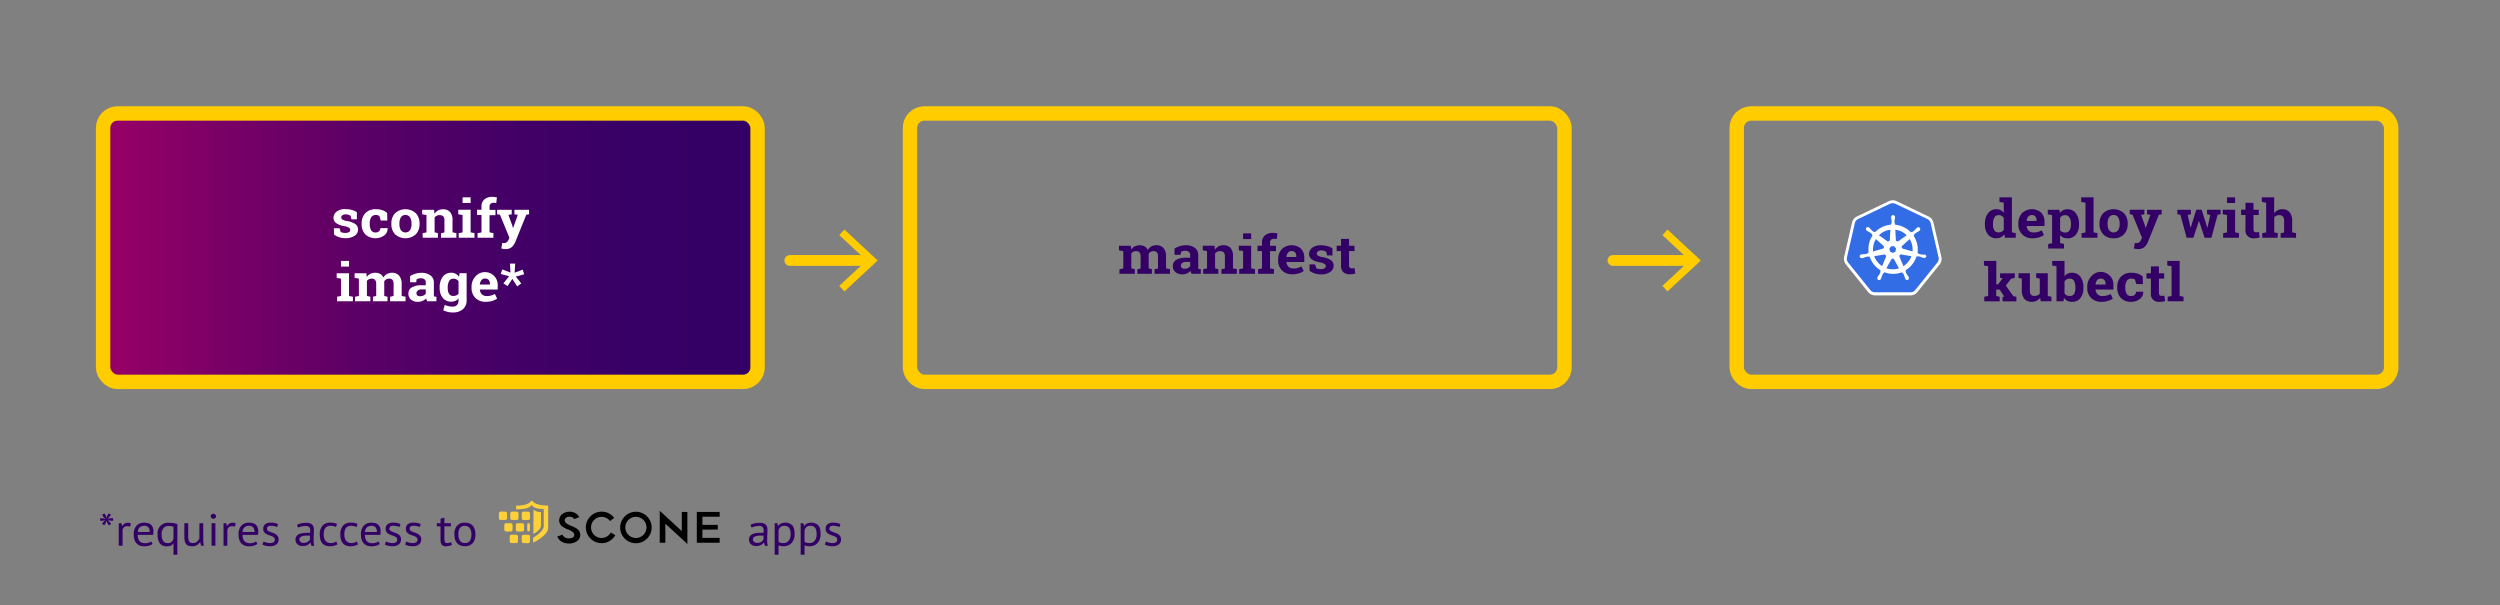 <svg id="Ebene_1" data-name="Ebene 1" xmlns="http://www.w3.org/2000/svg" xmlns:xlink="http://www.w3.org/1999/xlink" viewBox="0 0 1388 336"><rect x="0" y="0" width="1388" height="336" fill="#808080" stroke="none"/><defs><style>.cls-1,.cls-2,.cls-4{fill:none;}.cls-2,.cls-4,.cls-6{stroke:#fc0;}.cls-2,.cls-6{stroke-miterlimit:10;stroke-width:8px;}.cls-3{fill:#306;}.cls-4{stroke-linecap:round;stroke-linejoin:round;stroke-width:6px;}.cls-5{fill:#fc0;}.cls-6{fill:url(#Unbenannter_Verlauf_5);}.cls-7{fill:#fff;}.cls-8{clip-path:url(#clip-path);}.cls-9{fill:#ffd138;}.cls-10{fill:#326de6;}</style><linearGradient id="Unbenannter_Verlauf_5" x1="57.24" y1="137.5" x2="420.59" y2="137.5" gradientUnits="userSpaceOnUse"><stop offset="0" stop-color="#906"/><stop offset="0.19" stop-color="#780066"/><stop offset="0.4" stop-color="#5a0066"/><stop offset="0.61" stop-color="#406"/><stop offset="0.81" stop-color="#370066"/><stop offset="1" stop-color="#306"/></linearGradient><clipPath id="clip-path"><rect class="cls-1" x="277" y="278" width="122.55" height="24"/></clipPath></defs><rect class="cls-2" x="505.22" y="63" width="363.36" height="149" rx="8"/><path class="cls-3" d="M58,285.1l.66,1,.48,1.4.56-1.43.64-1,1.28.65-.69,1.08-1.23,1.2,1.82-.3h1.28v1.4H61.55l-1.71-.3,1.23,1.2.62,1-1.26.7-.69-1.05-.62-1.52-.5,1.45-.67,1-1.33-.7.72-1.05,1.12-1-1.55.3H55.58v-1.4h1.33l1.65.3-1.2-1.1-.69-1.15Z"/><path class="cls-3" d="M72.22,292.4a5,5,0,0,0-1.52-.25,2.65,2.65,0,0,0-1.81.59,2.48,2.48,0,0,0-.83,1.48V303H65.93v-12.5h1.49l.4,1.53h.11a3.84,3.84,0,0,1,1.21-1.31,3.21,3.21,0,0,1,1.8-.47,7.21,7.21,0,0,1,1.73.25Z"/><path class="cls-3" d="M84.73,302a5.87,5.87,0,0,1-2,.95,9,9,0,0,1-2.58.35,6.88,6.88,0,0,1-2.64-.46,4.78,4.78,0,0,1-1.84-1.32,5.81,5.81,0,0,1-1.07-2.07,9.78,9.78,0,0,1-.34-2.7,7,7,0,0,1,1.52-4.87,5.56,5.56,0,0,1,4.35-1.68,9.27,9.27,0,0,1,1.81.19,4.27,4.27,0,0,1,1.63.71,3.78,3.78,0,0,1,1.17,1.49,6.05,6.05,0,0,1,.45,2.54,11.13,11.13,0,0,1-.16,1.82H76.46a7.25,7.25,0,0,0,.24,2,3.69,3.69,0,0,0,.75,1.43,3.3,3.3,0,0,0,1.32.9,5.51,5.51,0,0,0,2,.31,5.72,5.72,0,0,0,1.81-.3,3.9,3.9,0,0,0,1.36-.7Zm-4.59-10.05a3.83,3.83,0,0,0-2.52.78,3.75,3.75,0,0,0-1.13,2.65H83.1a3.65,3.65,0,0,0-.77-2.66A3,3,0,0,0,80.14,291.92Z"/><path class="cls-3" d="M98.47,308H96.33v-6.25h-.1a3.67,3.67,0,0,1-1.35,1.16,5,5,0,0,1-2.15.39,4.75,4.75,0,0,1-3.94-1.58,7.74,7.74,0,0,1-1.28-4.92A5.8,5.8,0,0,1,94,290.25a13.18,13.18,0,0,1,2.65.25,9.06,9.06,0,0,1,1.83.52Zm-5.36-6.45a3.24,3.24,0,0,0,2.13-.64,3.62,3.62,0,0,0,1.09-2v-6.41a6.45,6.45,0,0,0-2.72-.47,3.63,3.63,0,0,0-2.86,1.16,5.29,5.29,0,0,0-1,3.59,9.05,9.05,0,0,0,.19,1.94,4.58,4.58,0,0,0,.58,1.51,2.84,2.84,0,0,0,1,1A3.18,3.18,0,0,0,93.11,301.52Z"/><path class="cls-3" d="M104.5,290.47v7.13a10.73,10.73,0,0,0,.12,1.71,3.42,3.42,0,0,0,.41,1.23,1.82,1.82,0,0,0,.8.73,2.83,2.83,0,0,0,1.28.25,3.62,3.62,0,0,0,1.28-.21,3.34,3.34,0,0,0,1-.59,4.23,4.23,0,0,0,.77-.86,4.5,4.5,0,0,0,.55-1v-8.35h2.13v8.95c0,.6,0,1.23.07,1.87a11.77,11.77,0,0,0,.23,1.68h-1.47l-.53-2H111a5,5,0,0,1-1.65,1.62,4.83,4.83,0,0,1-2.64.65,6.67,6.67,0,0,1-1.88-.23,2.91,2.91,0,0,1-1.36-.84,3.89,3.89,0,0,1-.83-1.61,10.17,10.17,0,0,1-.28-2.57v-7.55Z"/><path class="cls-3" d="M117,286.67a1.32,1.32,0,0,1,.42-1,1.39,1.39,0,0,1,1-.42,1.53,1.53,0,0,1,1.09.42,1.29,1.29,0,0,1,.46,1,1.17,1.17,0,0,1-.46.95,1.59,1.59,0,0,1-1.09.38,1.44,1.44,0,0,1-1-.38A1.19,1.19,0,0,1,117,286.67Zm.46,3.8h2.13V303h-2.13Z"/><path class="cls-3" d="M130.4,292.4a5,5,0,0,0-1.52-.25,2.67,2.67,0,0,0-1.82.59,2.53,2.53,0,0,0-.83,1.48V303H124.1v-12.5h1.49L126,292h.11a3.94,3.94,0,0,1,1.21-1.31,3.27,3.27,0,0,1,1.81-.47,7.28,7.28,0,0,1,1.73.25Z"/><path class="cls-3" d="M142.91,302a6,6,0,0,1-2,.95,9,9,0,0,1-2.57.35,6.81,6.81,0,0,1-2.64-.46,4.7,4.7,0,0,1-1.84-1.32,5.66,5.66,0,0,1-1.07-2.07,9.76,9.76,0,0,1-.35-2.7,7,7,0,0,1,1.52-4.87,5.58,5.58,0,0,1,4.35-1.68,9.19,9.19,0,0,1,1.81.19,4.2,4.2,0,0,1,1.63.71,3.89,3.89,0,0,1,1.18,1.49,6.05,6.05,0,0,1,.45,2.54,11.13,11.13,0,0,1-.16,1.82h-8.56a7.25,7.25,0,0,0,.24,2,3.81,3.81,0,0,0,.74,1.43,3.3,3.3,0,0,0,1.32.9,5.58,5.58,0,0,0,2,.31,5.78,5.78,0,0,0,1.82-.3,4,4,0,0,0,1.36-.7Zm-4.59-10.05a3.3,3.3,0,0,0-3.66,3.43h6.62a3.64,3.64,0,0,0-.78-2.66A3,3,0,0,0,138.32,291.92Z"/><path class="cls-3" d="M152.59,299.57a1.47,1.47,0,0,0-.48-1.17,4.17,4.17,0,0,0-1.19-.71c-.47-.19-1-.38-1.55-.55a7.41,7.41,0,0,1-1.54-.68,3.9,3.9,0,0,1-1.19-1.06,2.88,2.88,0,0,1-.48-1.75,3.11,3.11,0,0,1,1.09-2.64,4.9,4.9,0,0,1,3-.84,10.34,10.34,0,0,1,2.42.24,10.45,10.45,0,0,1,1.69.56l-.5,1.65a9,9,0,0,0-1.49-.48,7.75,7.75,0,0,0-1.85-.22,3.08,3.08,0,0,0-1.72.38,1.47,1.47,0,0,0-.55,1.3,1.19,1.19,0,0,0,.48,1,5.3,5.3,0,0,0,1.19.65c.47.19,1,.38,1.55.56a7,7,0,0,1,1.54.73,4,4,0,0,1,1.19,1.14,3.1,3.1,0,0,1,.48,1.81,4,4,0,0,1-.28,1.5,2.93,2.93,0,0,1-.86,1.2,4.43,4.43,0,0,1-1.46.79,6.58,6.58,0,0,1-2,.28,10.73,10.73,0,0,1-2.59-.27,8.25,8.25,0,0,1-1.78-.65l.64-1.7a7.72,7.72,0,0,0,1.6.6,7.48,7.48,0,0,0,2,.27,3.83,3.83,0,0,0,1.89-.42A1.6,1.6,0,0,0,152.59,299.57Z"/><path class="cls-3" d="M164.86,291.4a7.92,7.92,0,0,1,2.36-.85,14.24,14.24,0,0,1,2.81-.28,6,6,0,0,1,2.23.35,3.09,3.09,0,0,1,1.28.92,3.05,3.05,0,0,1,.59,1.23,6.88,6.88,0,0,1,.14,1.35c0,1,0,2-.08,2.93s-.08,1.85-.08,2.7c0,.62,0,1.2.08,1.75a7.58,7.58,0,0,0,.3,1.52h-1.58l-.56-1.75h-.13a3.8,3.8,0,0,1-.6.69,3.52,3.52,0,0,1-.87.6,5.49,5.49,0,0,1-1.17.44,5.89,5.89,0,0,1-1.52.17,4.82,4.82,0,0,1-1.59-.25,3.67,3.67,0,0,1-1.27-.71,3.54,3.54,0,0,1-.84-1.11,3.49,3.49,0,0,1-.3-1.48,3.28,3.28,0,0,1,.48-1.83,3.43,3.43,0,0,1,1.34-1.18A7,7,0,0,1,168,296a16.89,16.89,0,0,1,2.68-.19h.73a6.11,6.11,0,0,1,.73.05,11.27,11.27,0,0,0,.08-1.35,2.59,2.59,0,0,0-.58-1.93,3.2,3.2,0,0,0-2.14-.55,8.68,8.68,0,0,0-1,.07c-.35,0-.7.1-1.07.18a10.52,10.52,0,0,0-1,.28,6,6,0,0,0-.87.37Zm3.79,10a4.55,4.55,0,0,0,1.33-.18,4.12,4.12,0,0,0,1-.48,2.94,2.94,0,0,0,.71-.64,2.57,2.57,0,0,0,.41-.67v-2.07l-.76,0-.76,0a14.08,14.08,0,0,0-1.61.09,5.35,5.35,0,0,0-1.39.33,2.4,2.4,0,0,0-1,.65,1.5,1.5,0,0,0-.36,1,1.77,1.77,0,0,0,.67,1.44A2.52,2.52,0,0,0,168.65,301.42Z"/><path class="cls-3" d="M187.4,302.15a6,6,0,0,1-1.9.84,9,9,0,0,1-2.29.28,6.52,6.52,0,0,1-2.61-.46,4.39,4.39,0,0,1-1.75-1.32,5.66,5.66,0,0,1-1-2.08,11.17,11.17,0,0,1-.31-2.69,7.1,7.1,0,0,1,1.5-4.86,5.44,5.44,0,0,1,4.29-1.69,11.18,11.18,0,0,1,2.18.19,7.42,7.42,0,0,1,1.61.54l-.61,1.72a6.38,6.38,0,0,0-3-.7q-3.8,0-3.79,4.8a7.69,7.69,0,0,0,.2,1.82,4.11,4.11,0,0,0,.67,1.52,3.39,3.39,0,0,0,1.22,1.06,4,4,0,0,0,1.88.4,5.09,5.09,0,0,0,1.72-.27,4.62,4.62,0,0,0,1.24-.63Z"/><path class="cls-3" d="M198.81,302.15a5.84,5.84,0,0,1-1.89.84,9,9,0,0,1-2.29.28,6.54,6.54,0,0,1-2.62-.46,4.54,4.54,0,0,1-1.75-1.32,5.49,5.49,0,0,1-1-2.08,10.69,10.69,0,0,1-.31-2.69,7.15,7.15,0,0,1,1.49-4.86,5.46,5.46,0,0,1,4.3-1.69,11.07,11.07,0,0,1,2.17.19,7.33,7.33,0,0,1,1.62.54l-.62,1.72a6.62,6.62,0,0,0-1.36-.51,6.75,6.75,0,0,0-1.6-.19q-3.78,0-3.78,4.8a7.69,7.69,0,0,0,.2,1.82,4.26,4.26,0,0,0,.66,1.52,3.34,3.34,0,0,0,1.23,1.06,4,4,0,0,0,1.88.4,5.13,5.13,0,0,0,1.72-.27,4.62,4.62,0,0,0,1.24-.63Z"/><path class="cls-3" d="M210.87,302a5.87,5.87,0,0,1-2,.95,9,9,0,0,1-2.58.35,6.88,6.88,0,0,1-2.64-.46,4.78,4.78,0,0,1-1.84-1.32,5.81,5.81,0,0,1-1.07-2.07,9.78,9.78,0,0,1-.34-2.7,7,7,0,0,1,1.52-4.87,5.56,5.56,0,0,1,4.35-1.68,9.35,9.35,0,0,1,1.81.19,4.27,4.27,0,0,1,1.63.71,3.78,3.78,0,0,1,1.17,1.49,6.05,6.05,0,0,1,.45,2.54,11.13,11.13,0,0,1-.16,1.82H202.6a7.25,7.25,0,0,0,.24,2,3.69,3.69,0,0,0,.75,1.43,3.3,3.3,0,0,0,1.32.9,5.51,5.51,0,0,0,2,.31,5.77,5.77,0,0,0,1.81-.3,3.9,3.9,0,0,0,1.36-.7Zm-4.59-10.05a3.83,3.83,0,0,0-2.52.78,3.75,3.75,0,0,0-1.13,2.65h6.61a3.65,3.65,0,0,0-.77-2.66A3,3,0,0,0,206.28,291.92Z"/><path class="cls-3" d="M220.55,299.57a1.47,1.47,0,0,0-.48-1.17,4.11,4.11,0,0,0-1.18-.71c-.48-.19-1-.38-1.55-.55a7.5,7.5,0,0,1-1.55-.68,3.9,3.9,0,0,1-1.19-1.06,2.88,2.88,0,0,1-.48-1.75,3.12,3.12,0,0,1,1.1-2.64,4.88,4.88,0,0,1,3-.84,10.25,10.25,0,0,1,2.41.24,10.59,10.59,0,0,1,1.7.56l-.51,1.65a8.89,8.89,0,0,0-1.48-.48,7.88,7.88,0,0,0-1.85-.22,3.06,3.06,0,0,0-1.72.38,1.45,1.45,0,0,0-.55,1.3,1.19,1.19,0,0,0,.48,1,5.08,5.08,0,0,0,1.19.65c.47.19,1,.38,1.54.56a7.12,7.12,0,0,1,1.55.73,4.17,4.17,0,0,1,1.19,1.14,3.1,3.1,0,0,1,.48,1.81,4.16,4.16,0,0,1-.28,1.5,3,3,0,0,1-.87,1.2,4.38,4.38,0,0,1-1.45.79,6.58,6.58,0,0,1-2,.28,10.67,10.67,0,0,1-2.59-.27,8.36,8.36,0,0,1-1.79-.65l.64-1.7a7.72,7.72,0,0,0,1.6.6,7.59,7.59,0,0,0,2,.27,3.84,3.84,0,0,0,1.9-.42A1.61,1.61,0,0,0,220.55,299.57Z"/><path class="cls-3" d="M231.78,299.57a1.47,1.47,0,0,0-.48-1.17,4.11,4.11,0,0,0-1.18-.71c-.48-.19-1-.38-1.55-.55a7.5,7.5,0,0,1-1.55-.68,3.9,3.9,0,0,1-1.19-1.06,2.88,2.88,0,0,1-.48-1.75,3.12,3.12,0,0,1,1.1-2.64,4.88,4.88,0,0,1,3-.84,10.25,10.25,0,0,1,2.41.24,10.59,10.59,0,0,1,1.7.56l-.51,1.65a8.89,8.89,0,0,0-1.48-.48,7.88,7.88,0,0,0-1.85-.22,3.12,3.12,0,0,0-1.73.38,1.47,1.47,0,0,0-.54,1.3,1.19,1.19,0,0,0,.48,1,5.08,5.08,0,0,0,1.19.65c.47.19,1,.38,1.54.56a7.12,7.12,0,0,1,1.55.73,4.17,4.17,0,0,1,1.19,1.14,3.1,3.1,0,0,1,.48,1.81,4.16,4.16,0,0,1-.28,1.5,3,3,0,0,1-.87,1.2,4.38,4.38,0,0,1-1.45.79,6.6,6.6,0,0,1-2,.28,10.64,10.64,0,0,1-2.58-.27,8.36,8.36,0,0,1-1.79-.65l.64-1.7a7.72,7.72,0,0,0,1.6.6,7.59,7.59,0,0,0,2,.27,3.84,3.84,0,0,0,1.9-.42A1.61,1.61,0,0,0,231.78,299.57Z"/><path class="cls-3" d="M242.51,290.47h2.08V288l2.13-.58v3.05h3.63v1.75h-3.63v6.93a3.58,3.58,0,0,0,.35,1.84,1.27,1.27,0,0,0,1.17.53,4.39,4.39,0,0,0,1.17-.13c.32-.09.68-.22,1.07-.37l.48,1.53a8,8,0,0,1-1.57.52,7.75,7.75,0,0,1-1.84.2,2.73,2.73,0,0,1-2.3-.86,4.82,4.82,0,0,1-.66-2.89v-7.3h-2.08Z"/><path class="cls-3" d="M252.27,296.72a7.1,7.1,0,0,1,1.5-4.86,5.54,5.54,0,0,1,4.34-1.69,6.7,6.7,0,0,1,2.6.47,4.74,4.74,0,0,1,1.83,1.32A5.61,5.61,0,0,1,263.6,294a9.77,9.77,0,0,1,.35,2.68,7.07,7.07,0,0,1-1.51,4.87,5.51,5.51,0,0,1-4.33,1.68,6.67,6.67,0,0,1-2.6-.46,4.74,4.74,0,0,1-1.83-1.32,5.78,5.78,0,0,1-1.07-2.08A9.8,9.8,0,0,1,252.27,296.72Zm2.21,0a8.34,8.34,0,0,0,.2,1.83,4.43,4.43,0,0,0,.63,1.52,3.14,3.14,0,0,0,1.12,1.05,3.27,3.27,0,0,0,1.68.4q3.63,0,3.63-4.8a8.37,8.37,0,0,0-.2-1.84,4.82,4.82,0,0,0-.63-1.53,3.2,3.2,0,0,0-1.12-1,3.37,3.37,0,0,0-1.68-.39Q254.48,291.91,254.48,296.72Z"/><path class="cls-3" d="M416.66,291.4a8,8,0,0,1,2.36-.85,14.34,14.34,0,0,1,2.82-.28,5.93,5.93,0,0,1,2.22.35,3.09,3.09,0,0,1,1.28.92,2.93,2.93,0,0,1,.59,1.23,6.21,6.21,0,0,1,.15,1.35c0,1,0,2-.08,2.93s-.08,1.85-.08,2.7a16.2,16.2,0,0,0,.08,1.75,7.59,7.59,0,0,0,.29,1.52h-1.57l-.56-1.75H424a3.8,3.8,0,0,1-.6.69,3.66,3.66,0,0,1-.86.6,5.59,5.59,0,0,1-1.18.44,5.84,5.84,0,0,1-1.52.17,4.82,4.82,0,0,1-1.59-.25,3.62,3.62,0,0,1-1.26-.71,3.27,3.27,0,0,1-.84-1.11,3.35,3.35,0,0,1-.31-1.48,3.28,3.28,0,0,1,.48-1.83,3.39,3.39,0,0,1,1.35-1.18,6.89,6.89,0,0,1,2.08-.62,17,17,0,0,1,2.68-.19h.73a6.27,6.27,0,0,1,.74.05c.05-.5.08-1,.08-1.35a2.59,2.59,0,0,0-.59-1.93,3.17,3.17,0,0,0-2.13-.55,8.68,8.68,0,0,0-1,.07,10.68,10.68,0,0,0-1.06.18,10,10,0,0,0-1.05.28,6.34,6.34,0,0,0-.86.37Zm3.79,10a4.51,4.51,0,0,0,1.33-.18,4.38,4.38,0,0,0,1-.48,2.89,2.89,0,0,0,.7-.64,2.63,2.63,0,0,0,.42-.67v-2.07l-.76,0-.76,0a14.26,14.26,0,0,0-1.62.09,5.37,5.37,0,0,0-1.38.33,2.4,2.4,0,0,0-1,.65,1.46,1.46,0,0,0-.36,1,1.79,1.79,0,0,0,.66,1.44A2.55,2.55,0,0,0,420.45,301.42Z"/><path class="cls-3" d="M430.1,290.47h1.47l.4,1.5h.11a4,4,0,0,1,1.59-1.33,5.87,5.87,0,0,1,6.2,1q1.31,1.47,1.3,4.82a8.42,8.42,0,0,1-.44,2.84,5.94,5.94,0,0,1-1.24,2.14,5.43,5.43,0,0,1-1.93,1.35,6.43,6.43,0,0,1-2.52.47,8.07,8.07,0,0,1-1.56-.11,5.84,5.84,0,0,1-1.24-.39V308H430.1Zm5.39,1.45a3.22,3.22,0,0,0-2.14.67,3.57,3.57,0,0,0-1.11,2v6.2a3.83,3.83,0,0,0,1.09.54,6,6,0,0,0,1.63.18,3.6,3.6,0,0,0,2.92-1.28,5.77,5.77,0,0,0,1.08-3.79,8.25,8.25,0,0,0-.19-1.86,3.79,3.79,0,0,0-.6-1.43,2.83,2.83,0,0,0-1.06-.91A3.6,3.6,0,0,0,435.49,291.92Z"/><path class="cls-3" d="M444.53,290.47H446l.4,1.5h.11a4,4,0,0,1,1.59-1.33,5.87,5.87,0,0,1,6.2,1q1.31,1.47,1.3,4.82a8.42,8.42,0,0,1-.44,2.84,5.94,5.94,0,0,1-1.24,2.14A5.43,5.43,0,0,1,452,302.8a6.43,6.43,0,0,1-2.52.47,8.07,8.07,0,0,1-1.56-.11,5.84,5.84,0,0,1-1.24-.39V308h-2.14Zm5.39,1.45a3.22,3.22,0,0,0-2.14.67,3.57,3.57,0,0,0-1.11,2v6.2a3.83,3.83,0,0,0,1.09.54,6,6,0,0,0,1.63.18,3.6,3.6,0,0,0,2.92-1.28,5.77,5.77,0,0,0,1.08-3.79,8.25,8.25,0,0,0-.19-1.86,3.79,3.79,0,0,0-.6-1.43,2.83,2.83,0,0,0-1.06-.91A3.6,3.6,0,0,0,449.92,291.92Z"/><path class="cls-3" d="M464.83,299.57a1.47,1.47,0,0,0-.48-1.17,4.11,4.11,0,0,0-1.18-.71c-.48-.19-1-.38-1.55-.55a7.5,7.5,0,0,1-1.55-.68,4,4,0,0,1-1.19-1.06,2.88,2.88,0,0,1-.48-1.75,3.12,3.12,0,0,1,1.1-2.64,4.88,4.88,0,0,1,3-.84,10.25,10.25,0,0,1,2.41.24,10.59,10.59,0,0,1,1.7.56l-.51,1.65a8.89,8.89,0,0,0-1.48-.48,7.88,7.88,0,0,0-1.85-.22,3.06,3.06,0,0,0-1.72.38,1.45,1.45,0,0,0-.55,1.3,1.19,1.19,0,0,0,.48,1,5.08,5.08,0,0,0,1.19.65c.47.19,1,.38,1.54.56a7.12,7.12,0,0,1,1.55.73,4.17,4.17,0,0,1,1.19,1.14,3.1,3.1,0,0,1,.48,1.81,4.16,4.16,0,0,1-.28,1.5,3,3,0,0,1-.87,1.2,4.38,4.38,0,0,1-1.45.79,6.58,6.58,0,0,1-2,.28,10.67,10.67,0,0,1-2.59-.27,8.36,8.36,0,0,1-1.79-.65l.64-1.7a7.72,7.72,0,0,0,1.6.6,7.59,7.59,0,0,0,2,.27,3.84,3.84,0,0,0,1.9-.42A1.61,1.61,0,0,0,464.83,299.57Z"/><rect class="cls-2" x="964.22" y="63" width="363.36" height="149" rx="8"/><line class="cls-4" x1="895.53" y1="144.62" x2="939.73" y2="144.62"/><polygon class="cls-5" points="925.81 161.8 922.95 158.72 938.12 144.63 922.95 130.53 925.81 127.45 944.28 144.63 925.81 161.8"/><rect class="cls-6" x="57.24" y="63" width="363.36" height="149" rx="8"/><path class="cls-7" d="M198.13,121.78h-3l-.47-1.94a4.33,4.33,0,0,0-1.16-.58A5,5,0,0,0,192,119a3.14,3.14,0,0,0-1.87.49,1.49,1.49,0,0,0-.69,1.24,1.39,1.39,0,0,0,.66,1.17,7.41,7.41,0,0,0,2.63.83,11,11,0,0,1,4.57,1.69,3.61,3.61,0,0,1,1.49,3.06,4,4,0,0,1-1.93,3.43,8.78,8.78,0,0,1-5.06,1.33,11.25,11.25,0,0,1-3.52-.53,9.29,9.29,0,0,1-2.84-1.5l-.05-3.49h3.13l.61,2a2.68,2.68,0,0,0,1.09.46,6.76,6.76,0,0,0,1.44.15,3.84,3.84,0,0,0,2.08-.46,1.41,1.41,0,0,0,.71-1.24,1.46,1.46,0,0,0-.72-1.2,7.78,7.78,0,0,0-2.65-.89,10.84,10.84,0,0,1-4.42-1.66,3.5,3.5,0,0,1-1.49-3,4.27,4.27,0,0,1,1.71-3.37,7.5,7.5,0,0,1,4.89-1.41,13.14,13.14,0,0,1,3.65.49,7.86,7.86,0,0,1,2.71,1.25Z"/><path class="cls-7" d="M208.54,129.06a2.76,2.76,0,0,0,1.91-.65,2.26,2.26,0,0,0,.72-1.75h4.05l0,.09a4.69,4.69,0,0,1-1.88,3.94,8.36,8.36,0,0,1-10.56-.61,8.05,8.05,0,0,1-2-5.65V124a7.92,7.92,0,0,1,2.06-5.64,7.64,7.64,0,0,1,5.87-2.21,10.63,10.63,0,0,1,3.6.56,7,7,0,0,1,2.65,1.58l.07,4.15h-3.64L210.7,120a3,3,0,0,0-.83-.45,3.25,3.25,0,0,0-1.12-.18,2.88,2.88,0,0,0-2.68,1.29,6.36,6.36,0,0,0-.78,3.33v.43a6.81,6.81,0,0,0,.72,3.36A2.65,2.65,0,0,0,208.54,129.06Z"/><path class="cls-7" d="M217.29,124.06a8,8,0,0,1,2.07-5.69,8.57,8.57,0,0,1,11.5,0,8,8,0,0,1,2.07,5.7v.3a8,8,0,0,1-2.07,5.71,8.59,8.59,0,0,1-11.5,0,8,8,0,0,1-2.07-5.71Zm4.47.3a6.4,6.4,0,0,0,.8,3.41,3.18,3.18,0,0,0,5.11,0,6.45,6.45,0,0,0,.8-3.41v-.3a6.3,6.3,0,0,0-.81-3.37,2.79,2.79,0,0,0-2.56-1.31,2.76,2.76,0,0,0-2.54,1.31,6.39,6.39,0,0,0-.8,3.37Z"/><path class="cls-7" d="M234.63,129.46l2.15-.43v-9.64L234.4,119v-2.52H241l.19,2.22a6.09,6.09,0,0,1,2-1.85,5.57,5.57,0,0,1,2.71-.66,5.16,5.16,0,0,1,3.93,1.48,6.52,6.52,0,0,1,1.41,4.64V129l2.14.43V132h-8.55v-2.51l1.92-.43v-6.75a3,3,0,0,0-.68-2.22,2.85,2.85,0,0,0-2-.65,3.57,3.57,0,0,0-1.59.34,3.21,3.21,0,0,0-1.18,1V129l1.81.43V132h-8.43Z"/><path class="cls-7" d="M254.66,129.46l2.16-.43v-9.64l-2.39-.43v-2.52h6.86V129l2.15.43V132h-8.78Zm6.63-16.74h-4.47v-3.15h4.47Z"/><path class="cls-7" d="M265.15,129.46l2.17-.43v-9.65h-2.47v-2.94h2.47v-1.73a5.1,5.1,0,0,1,1.6-4,6.65,6.65,0,0,1,4.52-1.41,9.17,9.17,0,0,1,1.16.08c.39.05.83.13,1.3.22l-.39,3.12-.71-.1a6.22,6.22,0,0,0-.8,0,2.24,2.24,0,0,0-1.65.56,2.2,2.2,0,0,0-.56,1.61v1.73h3.29v2.94h-3.29V129l2.16.43V132h-8.8Z"/><path class="cls-7" d="M293.75,119l-1.55.22-6.1,15.12a8.39,8.39,0,0,1-1.92,2.82,5.14,5.14,0,0,1-3.63,1.13,6,6,0,0,1-1.06-.09q-.5-.07-1.17-.24l.52-3.06.44.06.4,0a2.58,2.58,0,0,0,1.72-.51,3.58,3.58,0,0,0,.92-1.27l.5-1.18-5.25-12.8L276,119v-2.52h8.12V119l-1.85.29,2.26,6.21.23,1.12h.1l2.62-7.34-1.87-.29v-2.52h8.12Z"/><path class="cls-7" d="M187.15,164.75l2.16-.43v-9.63l-2.39-.43v-2.53h6.86v12.59l2.15.43v2.52h-8.78ZM193.78,148h-4.47v-3.14h4.47Z"/><path class="cls-7" d="M196.88,154.26v-2.53h6.54l.18,2.05a5.55,5.55,0,0,1,2-1.73,6.18,6.18,0,0,1,2.78-.61,5.31,5.31,0,0,1,2.73.66,4.15,4.15,0,0,1,1.72,2,5.55,5.55,0,0,1,2-1.95,5.69,5.69,0,0,1,2.88-.71,4.94,4.94,0,0,1,3.87,1.59,7.11,7.11,0,0,1,1.42,4.83v6.46l2.16.43v2.52h-8.57v-2.52l1.93-.43v-6.47a3.74,3.74,0,0,0-.61-2.46,2.32,2.32,0,0,0-1.82-.69,3.2,3.2,0,0,0-1.65.4,2.86,2.86,0,0,0-1.11,1.1c0,.18,0,.33,0,.46s0,.26,0,.4v7.26l1.81.43v2.52h-8.08v-2.52l1.81-.43v-6.47a3.77,3.77,0,0,0-.61-2.44,2.31,2.31,0,0,0-1.84-.71,3.64,3.64,0,0,0-1.59.33,2.84,2.84,0,0,0-1.12.91v8.38l1.93.43v2.52h-8.55v-2.52l2.16-.43v-9.63Z"/><path class="cls-7" d="M237.15,167.27a7.92,7.92,0,0,1-.33-.8,6.17,6.17,0,0,1-.21-.82,6.29,6.29,0,0,1-1.94,1.39,6.18,6.18,0,0,1-2.61.53,5.68,5.68,0,0,1-3.87-1.24,4.23,4.23,0,0,1-1.43-3.38,3.78,3.78,0,0,1,1.87-3.38,10.3,10.3,0,0,1,5.48-1.19h2.28v-1.52a2.24,2.24,0,0,0-.68-1.74,3,3,0,0,0-2-.62,5.19,5.19,0,0,0-1.37.17,3.66,3.66,0,0,0-1,.39l-.29,1.67h-3.37v-3.45A13.26,13.26,0,0,1,230.5,152a11,11,0,0,1,3.46-.53,8.18,8.18,0,0,1,5,1.42,4.7,4.7,0,0,1,1.92,4v6.41c0,.24,0,.47,0,.68a3.81,3.81,0,0,0,.06.6l1.36.17v2.52Zm-3.88-2.8a4.14,4.14,0,0,0,1.84-.41,3.43,3.43,0,0,0,1.28-1v-2.37h-2.28a3.24,3.24,0,0,0-2.16.63,1.88,1.88,0,0,0-.73,1.5,1.5,1.5,0,0,0,.54,1.23A2.3,2.3,0,0,0,233.27,164.47Z"/><path class="cls-7" d="M244.1,159.63a9.55,9.55,0,0,1,1.71-5.93,5.64,5.64,0,0,1,4.79-2.26,5.07,5.07,0,0,1,2.45.58,5.38,5.38,0,0,1,1.81,1.66l.32-2h3.89v15.08a6.23,6.23,0,0,1-2.06,4.9,8.22,8.22,0,0,1-5.66,1.83,11.7,11.7,0,0,1-2.67-.32,12.82,12.82,0,0,1-2.6-.88l.83-3a14.77,14.77,0,0,0,2.14.69,10.39,10.39,0,0,0,2.27.25,3.05,3.05,0,0,0,2.45-.94,3.82,3.82,0,0,0,.81-2.6v-1a5.06,5.06,0,0,1-1.73,1.33,5.31,5.31,0,0,1-2.28.46,5.79,5.79,0,0,1-4.76-2.1,8.53,8.53,0,0,1-1.71-5.54Zm4.48.3a6,6,0,0,0,.73,3.21,2.61,2.61,0,0,0,2.39,1.17,3.94,3.94,0,0,0,1.74-.35,2.77,2.77,0,0,0,1.14-1v-6.75a2.91,2.91,0,0,0-1.14-1.09,3.49,3.49,0,0,0-1.71-.39,2.56,2.56,0,0,0-2.4,1.37,7.35,7.35,0,0,0-.75,3.56Z"/><path class="cls-7" d="M269.69,167.57a7.75,7.75,0,0,1-5.73-2.15,7.45,7.45,0,0,1-2.15-5.48v-.57a8.17,8.17,0,0,1,2-5.7,7.06,7.06,0,0,1,12.52,4.79v2.29h-9.9l0,.08a3.9,3.9,0,0,0,1.09,2.53,3.55,3.55,0,0,0,2.65,1,9,9,0,0,0,2.46-.28,11.36,11.36,0,0,0,2.15-.88l1.21,2.59a9.15,9.15,0,0,1-2.66,1.27A11.86,11.86,0,0,1,269.69,167.57Zm-.4-12.9a2.39,2.39,0,0,0-2,.89,4.48,4.48,0,0,0-.89,2.35l.05.07H272v-.38a3.23,3.23,0,0,0-.66-2.13A2.5,2.5,0,0,0,269.29,154.67Z"/><path class="cls-7" d="M282.65,153.4,278,152.12l.87-2.54,4.55,1.76-.28-5h2.89l-.31,5.07,4.46-1.72.86,2.58-4.69,1.28,3.06,3.8L287.13,159l-2.68-4.16-2.65,4-2.33-1.52Z"/><line class="cls-4" x1="438.53" y1="144.62" x2="482.73" y2="144.62"/><polygon class="cls-5" points="468.81 161.8 465.95 158.72 481.12 144.63 465.95 130.53 468.81 127.45 487.28 144.63 468.81 161.8"/><g id="Scone_logo_black" data-name="Scone logo black"><g class="cls-8"><g class="cls-8"><path class="cls-9" d="M293.24,284.08h-2.57a1,1,0,0,0-1,1v2.62a1,1,0,0,0,1,1h2.57a1,1,0,0,0,1-1v-2.62a1,1,0,0,0-1-1m-8.94,4.59h2.57a1,1,0,0,0,1-1v-2.62a1,1,0,0,0-1-1H284.3a1,1,0,0,0-1,1v2.62a1,1,0,0,0,1,1m-2.76-1v-2.62a1,1,0,0,0-1-1H278a1,1,0,0,0-1,1v2.62a1,1,0,0,0,1,1h2.56a1,1,0,0,0,1-1m11.9,2.81a.75.75,0,0,0-.74.74v3.06a.74.74,0,0,0,1.48,0v-3.06a.7.7,0,0,0-.74-.74m-7.06,1v2.61a1,1,0,0,0,1,1h2.56a1,1,0,0,0,1-1v-2.61a1,1,0,0,0-1-1h-2.56a1,1,0,0,0-1,1m-1.83,2.61v-2.61a1,1,0,0,0-1-1H281a1,1,0,0,0-1,1v2.61a1,1,0,0,0,1,1h2.56a1,1,0,0,0,1-1m8.69,2.82h-2.57a1,1,0,0,0-1,1v2.62a1,1,0,0,0,1,1h2.57a1,1,0,0,0,1-1V297.9a1,1,0,0,0-1-1m-6.66,0H284a1,1,0,0,0-1,1v2.62a1,1,0,0,0,1,1h2.57a1,1,0,0,0,1-1V297.9a1,1,0,0,0-1-1"/><path class="cls-9" d="M296.35,283.05a5.89,5.89,0,0,0,4,1.23c.09,0,0,.1,0,.2v7.06c0,2.71-3.31,4.39-4.1,4.83-.1.05-.1-.05-.1-.05l.05-13.22c-.05,0,.05-.1.1-.05"/><path class="cls-9" d="M288.6,282.7c5.43-.2,6.32-2.07,6.32-2.07a.26.26,0,0,1,.24-.15c.1,0,.2,0,.25.1s.84,2,6.27,2c.15,0,.2.1.2.25v9.28c0,3-5.63,6.32-5.73,6.37s-.2.14-.2.19V301c0,.1.35.15.5.1,2.07-1.13,7.89-4.34,7.89-8.29V281c0-.19-.34-.34-.54-.34-6.91,0-8.19-2.52-8.19-2.52-.05-.15-.3-.1-.45-.1s-.24-.05-.29.05-1.14,2.62-8,2.62c-.25,0-.29.1-.29.29v1.48s-.05.35.19.35,1.83-.1,1.83-.1"/><path d="M309.48,297.85l2.76-1a3.79,3.79,0,0,0,3.6,2.07,4.07,4.07,0,0,0,2.13-.49,1.68,1.68,0,0,0,.88-1.48c0-1.48-2-2.37-3.5-3l-.1,0a13.23,13.23,0,0,1-3.21-1.78,4,4,0,0,1-1.58-3.26,4.35,4.35,0,0,1,1.63-3.4,6.33,6.33,0,0,1,4.1-1.39,5.91,5.91,0,0,1,5.43,3l-2.86,1.09a2.31,2.31,0,0,0-1-1,4.08,4.08,0,0,0-1.58-.34c-1.58,0-2.67.84-2.67,2a2.23,2.23,0,0,0,1.09,1.78,14.28,14.28,0,0,0,2.47,1.28l.34.15c2.13.89,4.74,2,4.74,4.89a4.11,4.11,0,0,1-1.87,3.5,7.58,7.58,0,0,1-4.5,1.29c-3-.05-5.38-1.44-6.31-3.76"/><path d="M334,301.56a9,9,0,0,1-3.41-.69,9,9,0,0,1-4.64-4.64,8.77,8.77,0,0,1,0-6.82,9,9,0,0,1,4.64-4.64,9,9,0,0,1,3.41-.69,8.51,8.51,0,0,1,4,.94,8.74,8.74,0,0,1,3,2.52l-2.32,1.73a5.89,5.89,0,0,0-2-1.68,6.1,6.1,0,0,0-2.66-.64,5.87,5.87,0,0,0-5.87,5.87,5.78,5.78,0,0,0,1.72,4.15,5.77,5.77,0,0,0,7.11.88,5.88,5.88,0,0,0,2.12-2.17l2.52,1.43a8.54,8.54,0,0,1-3.16,3.21,8,8,0,0,1-4.39,1.24"/><path d="M353.06,301.61a8.89,8.89,0,0,1-3.41-.7,8,8,0,0,1-2.76-1.87,8.66,8.66,0,0,1-2.57-6.17,8.16,8.16,0,0,1,.69-3.41,9,9,0,0,1,1.88-2.76,9.34,9.34,0,0,1,2.76-1.88,8.75,8.75,0,0,1,6.81,0,8.15,8.15,0,0,1,2.77,1.88,8.71,8.71,0,0,1,0,12.34,9,9,0,0,1-2.77,1.87,8.8,8.8,0,0,1-3.4.7m0-14.66a5.69,5.69,0,0,0-4.15,1.72,5.9,5.9,0,0,0-1.72,4.15,5.69,5.69,0,0,0,1.72,4.15,5.87,5.87,0,0,0,8.3,0,5.9,5.9,0,0,0,1.72-4.15,6,6,0,0,0-1.72-4.15,5.9,5.9,0,0,0-4.15-1.72"/><polygon points="381.64 284.23 381.64 302 369.4 290.75 369.4 301.31 366.29 301.31 366.29 283.59 378.53 294.89 378.53 284.23 381.64 284.23"/><polygon points="389.98 286.85 389.98 291.39 398.52 291.39 398.52 294.05 389.98 294.05 389.98 298.64 399.55 298.64 399.55 301.31 386.87 301.31 386.87 284.23 399.55 284.23 399.55 286.9 389.98 286.9 389.98 286.85"/></g></g></g><path class="cls-3" d="M621.27,139v-2.52h6.55l.18,2.05a5.45,5.45,0,0,1,2-1.73,6,6,0,0,1,2.78-.61,5.36,5.36,0,0,1,2.73.66,4.13,4.13,0,0,1,1.71,2,5.52,5.52,0,0,1,2-2,5.64,5.64,0,0,1,2.88-.7,4.94,4.94,0,0,1,3.87,1.59,7.07,7.07,0,0,1,1.41,4.83V149l2.16.43V152H641v-2.51l1.93-.43v-6.48a3.79,3.79,0,0,0-.61-2.45,2.32,2.32,0,0,0-1.83-.69,3.29,3.29,0,0,0-1.64.39,3,3,0,0,0-1.12,1.1c0,.18,0,.34,0,.47s0,.26,0,.39V149l1.8.43V152h-8.07v-2.51l1.81-.43v-6.48a3.72,3.72,0,0,0-.62-2.43,2.31,2.31,0,0,0-1.84-.71,3.71,3.71,0,0,0-1.58.32,3.06,3.06,0,0,0-1.13.91V149l1.93.43V152H621.5v-2.51l2.16-.43v-9.64Z"/><path class="cls-3" d="M661.54,152a6.86,6.86,0,0,1-.32-.79,6.31,6.31,0,0,1-.21-.83,6.27,6.27,0,0,1-1.94,1.4,6.19,6.19,0,0,1-2.62.53,5.67,5.67,0,0,1-3.86-1.25,4.21,4.21,0,0,1-1.44-3.38,3.79,3.79,0,0,1,1.87-3.37,10.26,10.26,0,0,1,5.49-1.2h2.28v-1.52a2.2,2.2,0,0,0-.69-1.73,2.93,2.93,0,0,0-2-.62,5.13,5.13,0,0,0-1.36.16,3.54,3.54,0,0,0-1,.4l-.29,1.66h-3.37l0-3.44a12.37,12.37,0,0,1,2.81-1.31,10.94,10.94,0,0,1,3.45-.53,8.26,8.26,0,0,1,5,1.41,4.72,4.72,0,0,1,1.92,4V148c0,.24,0,.47,0,.68a3.83,3.83,0,0,0,.05.6l1.37.17V152Zm-3.87-2.8a4,4,0,0,0,1.83-.41,3.44,3.44,0,0,0,1.29-1v-2.37h-2.28a3.29,3.29,0,0,0-2.16.62,1.92,1.92,0,0,0-.74,1.5,1.5,1.5,0,0,0,.55,1.24A2.28,2.28,0,0,0,657.67,149.17Z"/><path class="cls-3" d="M668,149.46l2.14-.43v-9.64l-2.37-.43v-2.52h6.54l.2,2.22a5.91,5.91,0,0,1,2-1.85,5.55,5.55,0,0,1,2.71-.66,5.15,5.15,0,0,1,3.92,1.48,6.52,6.52,0,0,1,1.41,4.64V149l2.15.43V152h-8.55v-2.51l1.91-.43v-6.75a3,3,0,0,0-.67-2.22,2.85,2.85,0,0,0-2-.65,3.57,3.57,0,0,0-1.59.34,3.13,3.13,0,0,0-1.18.95V149l1.8.43V152H668Z"/><path class="cls-3" d="M688,149.46l2.16-.43v-9.64l-2.39-.43v-2.52h6.87V149l2.14.43V152H688Zm6.64-16.74h-4.48v-3.15h4.48Z"/><path class="cls-3" d="M698.5,149.46l2.16-.43v-9.65h-2.47v-2.94h2.47v-1.73a5.11,5.11,0,0,1,1.61-4,6.63,6.63,0,0,1,4.52-1.41,9.3,9.3,0,0,1,1.16.08c.39.05.82.13,1.29.22l-.38,3.12-.71-.1a6.27,6.27,0,0,0-.81-.05,2.27,2.27,0,0,0-1.65.56,2.2,2.2,0,0,0-.56,1.61v1.73h3.3v2.94h-3.3V149l2.16.43V152H698.5Z"/><path class="cls-3" d="M717.5,152.28a7.71,7.71,0,0,1-5.73-2.16,7.42,7.42,0,0,1-2.15-5.47v-.57a8.17,8.17,0,0,1,2-5.7,7.94,7.94,0,0,1,10.66-.34,7,7,0,0,1,1.86,5.13v2.29h-9.9l0,.08a3.9,3.9,0,0,0,1.09,2.53,3.54,3.54,0,0,0,2.64,1,9,9,0,0,0,2.47-.28,12.06,12.06,0,0,0,2.15-.88l1.21,2.58a9.16,9.16,0,0,1-2.66,1.28A12.17,12.17,0,0,1,717.5,152.28Zm-.4-12.9a2.39,2.39,0,0,0-2,.89,4.42,4.42,0,0,0-.89,2.34l0,.07h5.48v-.37a3.23,3.23,0,0,0-.66-2.13A2.5,2.5,0,0,0,717.1,139.38Z"/><path class="cls-3" d="M739.81,141.78h-3l-.48-1.94a4.19,4.19,0,0,0-1.16-.58,4.94,4.94,0,0,0-1.54-.22,3.13,3.13,0,0,0-1.86.49,1.49,1.49,0,0,0-.69,1.24,1.4,1.4,0,0,0,.65,1.17,7.41,7.41,0,0,0,2.64.83,11,11,0,0,1,4.57,1.69,3.61,3.61,0,0,1,1.48,3.06A4,4,0,0,1,738.5,151a8.78,8.78,0,0,1-5.06,1.33,11.25,11.25,0,0,1-3.52-.53,9.07,9.07,0,0,1-2.84-1.5l-.05-3.49h3.13l.61,2a2.62,2.62,0,0,0,1.09.46,6.76,6.76,0,0,0,1.44.15,3.78,3.78,0,0,0,2.07-.46,1.4,1.4,0,0,0,.72-1.24,1.46,1.46,0,0,0-.72-1.2,7.86,7.86,0,0,0-2.65-.89,10.89,10.89,0,0,1-4.43-1.66,3.52,3.52,0,0,1-1.49-3,4.25,4.25,0,0,1,1.72-3.37,7.49,7.49,0,0,1,4.88-1.41,13.21,13.21,0,0,1,3.66.49,7.72,7.72,0,0,1,2.7,1.25Z"/><path class="cls-3" d="M749,132.63v3.81H752v2.94H749v7.91a1.74,1.74,0,0,0,.4,1.29,1.48,1.48,0,0,0,1.07.39q.46,0,.81,0l.77-.12.39,3a11.68,11.68,0,0,1-1.49.32,11.24,11.24,0,0,1-1.59.11,5,5,0,0,1-3.57-1.2,5,5,0,0,1-1.25-3.77v-7.93h-2.43v-2.94h2.43v-3.81Z"/><path class="cls-3" d="M1112.75,130.08a5.39,5.39,0,0,1-1.84,1.64,5.18,5.18,0,0,1-2.43.56,5.76,5.76,0,0,1-4.76-2.1,8.56,8.56,0,0,1-1.69-5.54v-.31a9.57,9.57,0,0,1,1.7-5.93,5.64,5.64,0,0,1,4.78-2.25,4.86,4.86,0,0,1,2.24.51,5.41,5.41,0,0,1,1.74,1.44v-5.57l-2.39-.43v-2.53H1117V129l2.14.43V132h-6Zm-6.25-5.44a6,6,0,0,0,.73,3.21,2.58,2.58,0,0,0,2.38,1.17,3.61,3.61,0,0,0,1.7-.38,3,3,0,0,0,1.18-1.07V121a3.3,3.3,0,0,0-1.17-1.15,3.24,3.24,0,0,0-1.68-.41,2.53,2.53,0,0,0-2.39,1.36,7.38,7.38,0,0,0-.75,3.56Z"/><path class="cls-3" d="M1128.47,132.28a7.71,7.71,0,0,1-5.73-2.16,7.42,7.42,0,0,1-2.14-5.47v-.57a8.12,8.12,0,0,1,2-5.7,7.94,7.94,0,0,1,10.66-.34,7.06,7.06,0,0,1,1.85,5.13v2.29h-9.9l0,.08a3.91,3.91,0,0,0,1.1,2.53,3.52,3.52,0,0,0,2.64,1,9.08,9.08,0,0,0,2.47-.28,12,12,0,0,0,2.14-.88l1.21,2.58a9,9,0,0,1-2.66,1.28A12.12,12.12,0,0,1,1128.47,132.28Zm-.39-12.9a2.41,2.41,0,0,0-2,.89,4.41,4.41,0,0,0-.88,2.34l0,.07h5.49v-.37a3.18,3.18,0,0,0-.67-2.13A2.48,2.48,0,0,0,1128.08,119.38Z"/><path class="cls-3" d="M1136.92,119v-2.52h6.49l.22,1.81a5.32,5.32,0,0,1,1.76-1.56,5,5,0,0,1,2.39-.54,5.64,5.64,0,0,1,4.78,2.25,9.57,9.57,0,0,1,1.7,5.93v.31a8.5,8.5,0,0,1-1.7,5.54,5.77,5.77,0,0,1-4.75,2.1,5.6,5.6,0,0,1-2.31-.46,4.65,4.65,0,0,1-1.73-1.32V135l2.16.43V138h-8.78v-2.53l2.16-.43v-15.6Zm12.87,5.37a7.14,7.14,0,0,0-.78-3.56,2.57,2.57,0,0,0-2.39-1.36,3.57,3.57,0,0,0-1.73.39,2.76,2.76,0,0,0-1.12,1.1v6.81a2.65,2.65,0,0,0,1.12,1,4,4,0,0,0,1.76.35,2.63,2.63,0,0,0,2.38-1.19,5.94,5.94,0,0,0,.76-3.23Z"/><path class="cls-3" d="M1155.47,112.1v-2.53h6.87V129l2.16.43V132h-8.8v-2.51l2.16-.43v-16.5Z"/><path class="cls-3" d="M1165.65,124.06a8,8,0,0,1,2.07-5.69,8.56,8.56,0,0,1,11.49,0,8,8,0,0,1,2.08,5.7v.3a8,8,0,0,1-2.08,5.71,7.47,7.47,0,0,1-5.72,2.21,7.56,7.56,0,0,1-5.77-2.21,8,8,0,0,1-2.07-5.71Zm4.47.3a6.4,6.4,0,0,0,.8,3.41,3.18,3.18,0,0,0,5.11,0,6.45,6.45,0,0,0,.8-3.41v-.3a6.3,6.3,0,0,0-.81-3.37,2.79,2.79,0,0,0-2.56-1.31,2.76,2.76,0,0,0-2.54,1.31,6.39,6.39,0,0,0-.8,3.37Z"/><path class="cls-3" d="M1200.17,119l-1.55.22-6.1,15.12a8.39,8.39,0,0,1-1.92,2.82,5.13,5.13,0,0,1-3.62,1.13,6,6,0,0,1-1.07-.09q-.5-.07-1.17-.24l.52-3.06.44.06.4,0a2.58,2.58,0,0,0,1.72-.51,3.47,3.47,0,0,0,.92-1.27l.5-1.18-5.25-12.8-1.55-.23v-2.52h8.12V119l-1.85.29,2.26,6.21.24,1.12h.09l2.62-7.34-1.87-.29v-2.52h8.12Z"/><path class="cls-3" d="M1232.9,119l-1.67.2L1227.77,132H1224l-3.08-9.24h-.1l-3.08,9.24h-3.72l-3.48-12.81-1.67-.2v-2.52h7.51V119l-1.76.32,1.56,7.11h.09l3.1-10h3l3.13,10h.09l1.55-7.13-1.78-.33v-2.52h7.51Z"/><path class="cls-3" d="M1234.29,129.46l2.16-.43v-9.64l-2.39-.43v-2.52h6.87V129l2.14.43V132h-8.78Zm6.64-16.74h-4.48v-3.15h4.48Z"/><path class="cls-3" d="M1251.15,112.63v3.81h2.91v2.94h-2.91v7.91a1.75,1.75,0,0,0,.39,1.29,1.49,1.49,0,0,0,1.08.39c.3,0,.57,0,.8,0l.78-.12.38,3a11.68,11.68,0,0,1-1.49.32,11.24,11.24,0,0,1-1.59.11,4.33,4.33,0,0,1-4.81-5v-7.93h-2.44v-2.94h2.44v-3.81Z"/><path class="cls-3" d="M1256,129.46l2.17-.43v-16.5l-2.4-.43v-2.53h6.85v8.85a5.51,5.51,0,0,1,1.92-1.68,5.37,5.37,0,0,1,2.51-.59,5.3,5.3,0,0,1,4.09,1.61,7.24,7.24,0,0,1,1.47,5V129l2.15.43V132h-8.55v-2.51l1.93-.43v-6.3a3.86,3.86,0,0,0-.68-2.57,2.61,2.61,0,0,0-2-.75,3.89,3.89,0,0,0-1.63.31,3.29,3.29,0,0,0-1.18.9V129l1.93.43V132H1256Z"/><path class="cls-3" d="M1101.49,147.39v-2.52h6.85v13h1l2.57-3.41-1.46-.18v-2.53h8.16v2.53l-2,.41-3,3.85,4.18,5.9,1.7.33v2.52h-7.66v-2.52l.92-.14-2.55-3.85h-1.91v3.56l1.93.43v2.52h-8.55v-2.52l2.16-.43v-16.5Z"/><path class="cls-3" d="M1132.7,165.3a5.31,5.31,0,0,1-2,1.68,5.89,5.89,0,0,1-2.67.59A5.37,5.37,0,0,1,1124,166a6.93,6.93,0,0,1-1.48-4.89v-6.42l-1.83-.43v-2.53h6.3v9.41a3.8,3.8,0,0,0,.61,2.43,2.19,2.19,0,0,0,1.8.74,4.87,4.87,0,0,0,1.83-.32,3.22,3.22,0,0,0,1.26-.93v-8.37l-2-.43v-2.53h6.44v12.59l2,.43v2.52H1133Z"/><path class="cls-3" d="M1156.71,159.93a8.7,8.7,0,0,1-1.65,5.56,5.74,5.74,0,0,1-4.78,2.08,5.31,5.31,0,0,1-2.53-.57,5,5,0,0,1-1.81-1.64l-.32,1.91h-3.86V147.82l-2.38-.43v-2.52h6.84v8.51a4.91,4.91,0,0,1,1.72-1.43,5,5,0,0,1,2.31-.51,5.62,5.62,0,0,1,4.81,2.24,9.76,9.76,0,0,1,1.65,5.95Zm-4.46-.3a7.62,7.62,0,0,0-.71-3.6,2.53,2.53,0,0,0-2.43-1.33,3.55,3.55,0,0,0-1.76.41,2.83,2.83,0,0,0-1.13,1.17v6.57a2.72,2.72,0,0,0,1.14,1.09,3.84,3.84,0,0,0,1.78.37,2.58,2.58,0,0,0,2.42-1.14,6.19,6.19,0,0,0,.69-3.24Z"/><path class="cls-3" d="M1166.72,167.57a7.75,7.75,0,0,1-5.73-2.15,7.45,7.45,0,0,1-2.15-5.48v-.57a8.17,8.17,0,0,1,2-5.7,7,7,0,0,1,12.51,4.79v2.29h-9.89l0,.08a3.9,3.9,0,0,0,1.09,2.53,3.54,3.54,0,0,0,2.64,1,9,9,0,0,0,2.47-.28,11.63,11.63,0,0,0,2.15-.88l1.21,2.59a9.15,9.15,0,0,1-2.66,1.27A11.86,11.86,0,0,1,1166.72,167.57Zm-.4-12.9a2.39,2.39,0,0,0-2,.89,4.48,4.48,0,0,0-.89,2.35l0,.07H1169v-.38a3.23,3.23,0,0,0-.66-2.13A2.5,2.5,0,0,0,1166.32,154.67Z"/><path class="cls-3" d="M1183.28,164.35a2.73,2.73,0,0,0,1.92-.65,2.25,2.25,0,0,0,.72-1.74h4l0,.08a4.73,4.73,0,0,1-1.88,3.94,7.43,7.43,0,0,1-4.85,1.59,7.33,7.33,0,0,1-5.71-2.2,8,8,0,0,1-2-5.64v-.43a8,8,0,0,1,2.06-5.65,7.68,7.68,0,0,1,5.88-2.21,10.88,10.88,0,0,1,3.6.56,7.34,7.34,0,0,1,2.65,1.58l.06,4.15h-3.63l-.74-2.42a2.7,2.7,0,0,0-.82-.46,3.25,3.25,0,0,0-1.12-.18,2.86,2.86,0,0,0-2.68,1.3,6.27,6.27,0,0,0-.78,3.33v.43a6.74,6.74,0,0,0,.72,3.35A2.64,2.64,0,0,0,1183.28,164.35Z"/><path class="cls-3" d="M1198.64,147.92v3.81h2.91v2.94h-2.91v7.92a1.73,1.73,0,0,0,.4,1.29,1.45,1.45,0,0,0,1.07.39c.3,0,.57,0,.8,0a6.81,6.81,0,0,0,.78-.12l.38,3a11.68,11.68,0,0,1-1.49.32,11.24,11.24,0,0,1-1.59.11,4.32,4.32,0,0,1-4.81-5v-7.93h-2.44v-2.94h2.44v-3.81Z"/><path class="cls-3" d="M1203.26,147.39v-2.52h6.87v19.45l2.16.43v2.52h-8.8v-2.52l2.16-.43v-16.5Z"/><path class="cls-10" d="M1041,163.16a4.14,4.14,0,0,1-3.26-1.58l-12.27-15.25a4.1,4.1,0,0,1-.81-3.58l4.38-19a4.19,4.19,0,0,1,2.28-2.85l17.75-8.48a4.08,4.08,0,0,1,1.82-.42,4.16,4.16,0,0,1,1.83.42l17.74,8.45a4.14,4.14,0,0,1,2.28,2.84l4.38,19a4.25,4.25,0,0,1-.8,3.58l-12.28,15.26a4.23,4.23,0,0,1-3.26,1.57l-19.78,0Z"/><path class="cls-7" d="M1050.9,112.83a3.39,3.39,0,0,1,1.43.32l17.75,8.45a3.42,3.42,0,0,1,1.82,2.28l4.39,19a3.3,3.3,0,0,1-.67,2.88l-12.27,15.25a3.35,3.35,0,0,1-2.63,1.27H1041a3.35,3.35,0,0,1-2.63-1.27l-12.27-15.25a3.53,3.53,0,0,1-.67-2.88l4.39-19a3.33,3.33,0,0,1,1.82-2.28l17.74-8.49a4.41,4.41,0,0,1,1.48-.28Zm0-1.64h0a5.24,5.24,0,0,0-2.18.49L1031,120.16a5,5,0,0,0-2.74,3.41l-4.38,19a5,5,0,0,0,1,4.28l12.27,15.25A5,5,0,0,0,1041,164h19.67a4.94,4.94,0,0,0,3.89-1.86l12.28-15.25a5,5,0,0,0,1-4.28l-4.38-19a5,5,0,0,0-2.74-3.41L1053,111.68a5,5,0,0,0-2.14-.49Z"/><path class="cls-7" d="M1068.68,141.42h0s-.07,0-.07,0-.14,0-.21,0a4,4,0,0,0-.66-.07,1.2,1.2,0,0,1-.36,0h0a8.84,8.84,0,0,1-1.89-.32.66.66,0,0,1-.39-.38s0,0,0-.07h0l-.45-.14a13.82,13.82,0,0,0-.25-5,14.38,14.38,0,0,0-2-4.59l.35-.32v-.07a.78.78,0,0,1,.18-.52,10.14,10.14,0,0,1,1.57-1.09h0c.11-.07.21-.1.32-.17a6.35,6.35,0,0,0,.6-.36s.1-.07.17-.14.07,0,.07-.07h0a1.16,1.16,0,0,0,.25-1.57,1,1,0,0,0-.81-.39,1.32,1.32,0,0,0-.77.28h0l-.07.07c-.07,0-.11.11-.18.14-.17.18-.31.32-.45.49a1.47,1.47,0,0,1-.25.25h0a9.68,9.68,0,0,1-1.4,1.26.59.59,0,0,1-.32.11.39.39,0,0,1-.21,0h-.07l-.42.28a16.32,16.32,0,0,0-1.44-1.33,13.92,13.92,0,0,0-7.33-2.91l0-.46-.07-.07a.68.68,0,0,1-.28-.45,11.7,11.7,0,0,1,.1-1.9v0a1.36,1.36,0,0,1,.07-.35c0-.21.07-.42.11-.67v-.32h0a1.07,1.07,0,0,0-1.86-.8,1.11,1.11,0,0,0-.32.8h0v.28a2,2,0,0,0,.11.67,2.7,2.7,0,0,1,.07.35v0a9.07,9.07,0,0,1,.11,1.89.75.75,0,0,1-.29.46l-.07.07h0l0,.45a17.59,17.59,0,0,0-1.89.28,13.6,13.6,0,0,0-6.95,3.93l-.35-.24h-.07l-.21,0a.49.49,0,0,1-.31-.11,9,9,0,0,1-1.41-1.29h0a1.85,1.85,0,0,0-.24-.25c-.14-.17-.28-.31-.46-.49,0,0-.1-.07-.17-.14s-.07,0-.07-.07h0a1.28,1.28,0,0,0-.78-.28,1,1,0,0,0-.8.39,1.16,1.16,0,0,0,.24,1.57h0s0,0,.07,0,.11.1.18.14a6.08,6.08,0,0,0,.59.35,1.14,1.14,0,0,1,.32.18h0a10.28,10.28,0,0,1,1.58,1.08.67.67,0,0,1,.17.53v.07h0l.35.31a1.23,1.23,0,0,0-.17.28,13.68,13.68,0,0,0-2,9.26l-.46.14s0,0,0,.07a.83.83,0,0,1-.38.39,9.3,9.3,0,0,1-1.9.31h0a1,1,0,0,0-.35,0,4.24,4.24,0,0,0-.67.07c-.07,0-.14,0-.21,0a.13.13,0,0,0-.1,0h0a1.15,1.15,0,0,0-.91,1.3,1.07,1.07,0,0,0,1.12.8.92.92,0,0,0,.28,0h0s.07,0,.07,0,.14,0,.21,0a3.18,3.18,0,0,0,.63-.25c.11,0,.21-.1.32-.14h0a9,9,0,0,1,1.82-.52h.07a.78.78,0,0,1,.46.17s0,0,.07,0h0l.49-.07a13.86,13.86,0,0,0,4.6,6.59,14.69,14.69,0,0,0,1.5,1l-.21.45s0,0,0,.07a.72.72,0,0,1,.07.56,9.87,9.87,0,0,1-.91,1.65v0c-.07.1-.14.17-.21.28a6.79,6.79,0,0,0-.39.56.57.57,0,0,0-.1.18s0,.07,0,.07h0a1.1,1.1,0,0,0,.46,1.5.94.94,0,0,0,.42.11,1.25,1.25,0,0,0,1-.67h0a.15.15,0,0,1,0-.07.62.62,0,0,1,.11-.17c.1-.25.14-.42.21-.63l.1-.32h0a8.77,8.77,0,0,1,.74-1.75.92.92,0,0,1,.46-.32s0,0,.07,0h0l.24-.46a13.66,13.66,0,0,0,4.91.91,12.47,12.47,0,0,0,3-.35,14.22,14.22,0,0,0,1.83-.53l.21.39s0,0,.07,0a.63.63,0,0,1,.45.31,12.8,12.8,0,0,1,.74,1.75v0l.11.32a3.88,3.88,0,0,0,.21.63c0,.07.07.1.1.17a.1.1,0,0,0,0,.07h0a1.19,1.19,0,0,0,1,.67.94.94,0,0,0,.42-.11,1.05,1.05,0,0,0,.52-.63,1.25,1.25,0,0,0-.07-.87h0s0,0,0-.07a.56.56,0,0,0-.11-.18,2.76,2.76,0,0,0-.38-.56c-.07-.11-.14-.18-.21-.28v0a7.23,7.23,0,0,1-.91-1.65,1,1,0,0,1,0-.56s0,0,0-.07h0l-.18-.42a13.85,13.85,0,0,0,6.1-7.68l.42.07s0,0,.07,0a.91.91,0,0,1,.46-.18h.07a8.27,8.27,0,0,1,1.82.53h0c.1,0,.21.1.31.14a3.7,3.7,0,0,0,.64.24c.07,0,.14,0,.21,0a.13.13,0,0,1,.1,0h0a.7.7,0,0,0,.28,0,1.17,1.17,0,0,0,1.12-.81,1.33,1.33,0,0,0-1-1.15Zm-16.24-1.72-1.54.73-1.55-.73-.38-1.65,1-1.33h1.72l1,1.33-.35,1.65Zm9.15-3.65a11.21,11.21,0,0,1,.25,3.54l-5.37-1.54a.94.94,0,0,1-.66-1.12.79.79,0,0,1,.21-.39l4.24-3.82a11.06,11.06,0,0,1,1.33,3.33Zm-3-5.44-4.6,3.27a.94.94,0,0,1-1.22-.21.82.82,0,0,1-.18-.39l-.32-5.72a10.7,10.7,0,0,1,6.32,3.05Zm-10.17-2.87,1.12-.21-.32,5.61a1,1,0,0,1-.94.91.82.82,0,0,1-.42-.1l-4.67-3.34a10.72,10.72,0,0,1,5.23-2.87Zm-6.91,5,4.17,3.72a.93.93,0,0,1,.11,1.29.7.7,0,0,1-.42.28l-5.44,1.58a11.31,11.31,0,0,1,1.58-6.87Zm-1,9.5,5.58-.94a1,1,0,0,1,1,.73,1,1,0,0,1,0,.56h0l-2.13,5.16a11,11,0,0,1-4.39-5.51Zm12.8,7a11.09,11.09,0,0,1-2.45.28,11.87,11.87,0,0,1-3.54-.56l2.77-5a.91.91,0,0,1,1.12-.25,1.75,1.75,0,0,1,.42.39h0l2.7,4.87c-.32.11-.67.18-1,.28Zm6.84-4.87a11.16,11.16,0,0,1-3.37,3.4l-2.21-5.3a.94.94,0,0,1,.5-1.08,1.1,1.1,0,0,1,.49-.11l5.61.95a7,7,0,0,1-1,2.14Z"/></svg>
